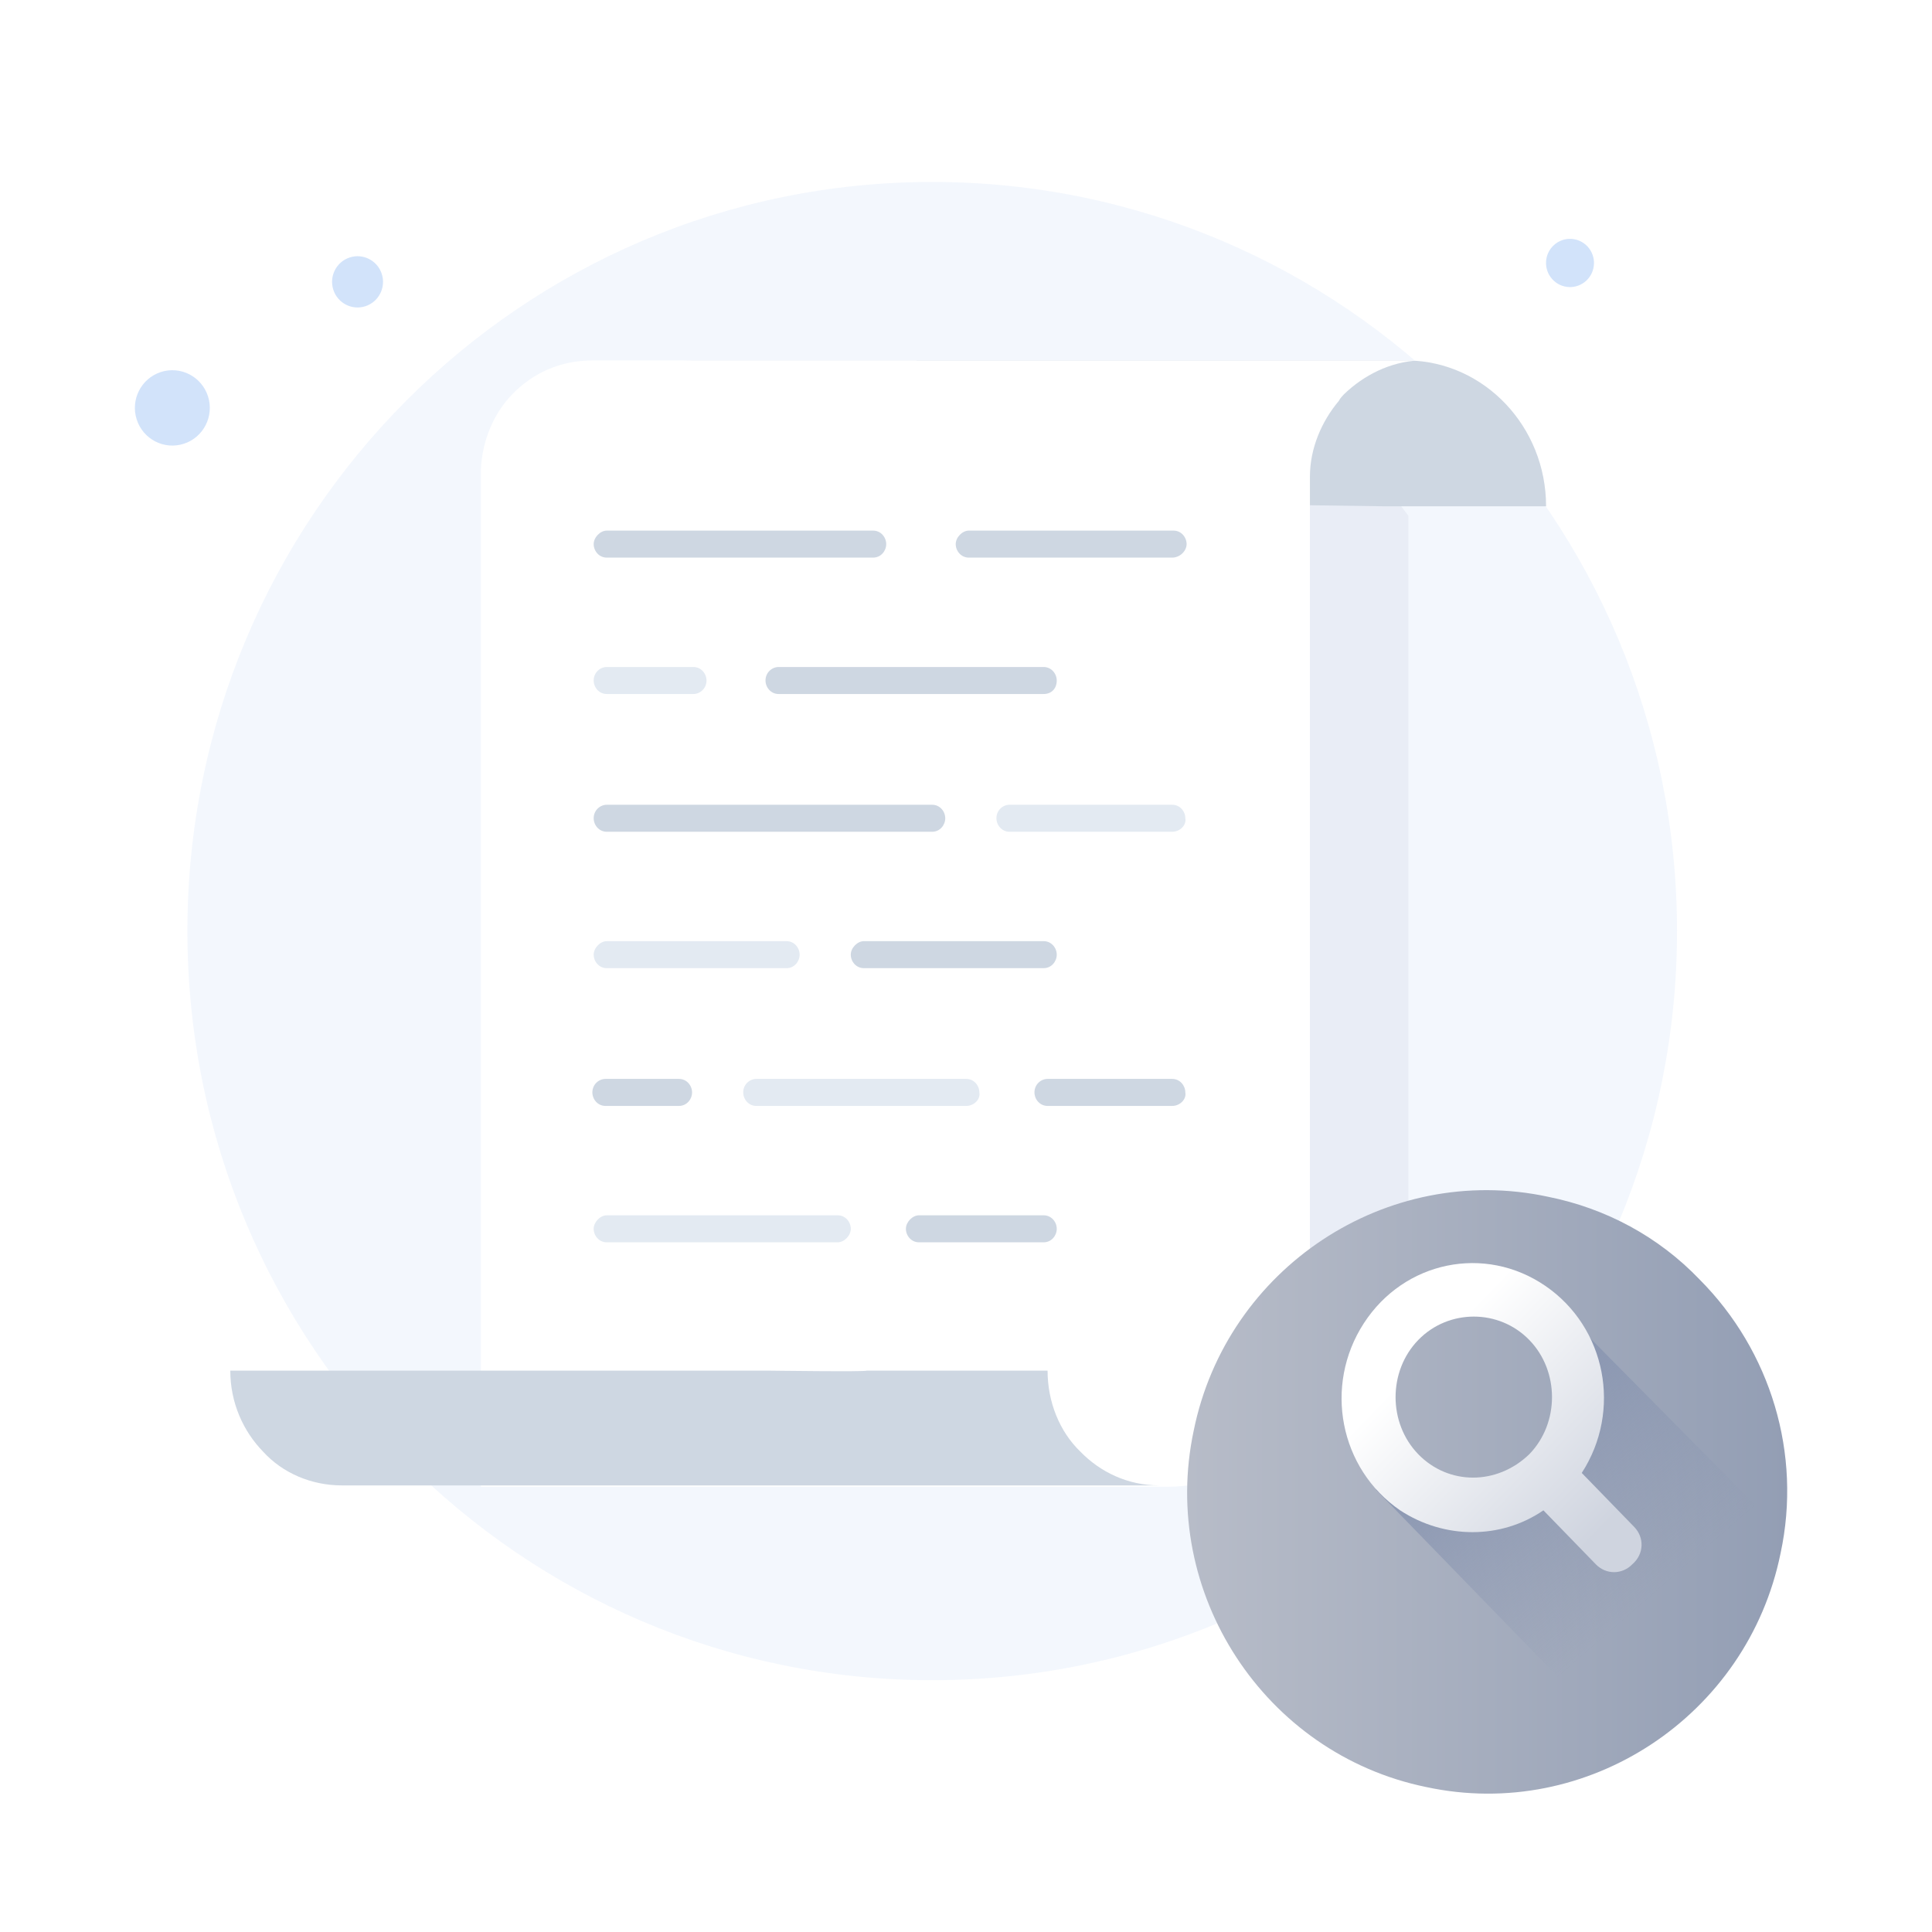 <svg width="166" height="166" viewBox="0 0 166 166" fill="none" xmlns="http://www.w3.org/2000/svg">
<path opacity="0.2" d="M15.803 38.126C17.494 37.573 18.419 35.747 17.87 34.046C17.32 32.346 15.504 31.415 13.813 31.968C12.123 32.521 11.197 34.347 11.747 36.048C12.296 37.748 14.113 38.679 15.803 38.126Z" fill="#2173E6"/>
<path opacity="0.2" d="M31.398 26.311C32.547 25.935 33.177 24.693 32.803 23.536C32.429 22.38 31.194 21.747 30.045 22.123C28.895 22.499 28.266 23.741 28.64 24.898C29.013 26.054 30.248 26.686 31.398 26.311Z" fill="#2173E6"/>
<path opacity="0.2" d="M136.287 24.124C137.127 23.352 137.185 22.042 136.418 21.197C135.65 20.352 134.347 20.293 133.507 21.065C132.667 21.837 132.609 23.148 133.376 23.992C134.144 24.837 135.447 24.896 136.287 24.124Z" fill="#2173E6"/>
<path opacity="0.05" d="M80.096 144.365C115.44 144.365 144.091 115.548 144.091 80C144.091 44.452 115.44 15.634 80.096 15.634C44.753 15.634 16.102 44.452 16.102 80C16.102 115.548 44.753 144.365 80.096 144.365Z" fill="#015CDB"/>
<path opacity="0.3" d="M121.007 44.314V114.052C117.062 119.273 112.327 123.915 106.917 127.512H49.996V40.369C50.109 37.816 51.123 35.495 52.701 33.871C54.505 32.014 56.871 30.97 59.577 30.97H106.917C112.327 34.567 117.174 39.092 121.007 44.314Z" fill="#CED7E2"/>
<path d="M110.748 43.386H78.737V30.97H120.78C120.893 30.97 121.006 30.97 121.006 30.97C127.543 31.086 132.841 36.656 132.841 43.502H118.977" fill="#CED7E2"/>
<g filter="url(#filter0_d_3190_24523)">
<path d="M121.907 30.97C119.427 31.086 117.173 32.246 115.482 33.871C115.369 33.987 115.144 34.219 115.031 34.451C113.566 36.191 112.551 38.512 112.551 40.949V115.212C112.551 122.174 107.141 127.744 100.378 127.744H41.315V40.369C41.428 37.816 42.442 35.495 44.02 33.871C45.824 32.014 48.191 30.97 50.896 30.97H110.184H121.456C121.681 30.97 121.794 30.97 121.907 30.97Z" fill="white"/>
</g>
<path d="M100.715 47.911H83.245C82.568 47.911 82.117 47.331 82.117 46.751C82.117 46.17 82.681 45.59 83.245 45.59H100.828C101.504 45.59 101.955 46.17 101.955 46.751C101.955 47.331 101.392 47.911 100.715 47.911Z" fill="#CED7E2"/>
<path d="M75.018 47.911H52.137C51.46 47.911 51.01 47.331 51.01 46.751C51.01 46.17 51.573 45.59 52.137 45.59H75.018C75.694 45.59 76.145 46.17 76.145 46.751C76.145 47.331 75.694 47.911 75.018 47.911Z" fill="#CED7E2"/>
<path d="M89.669 59.63H66.901C66.224 59.63 65.773 59.05 65.773 58.47C65.773 57.774 66.337 57.31 66.901 57.31H89.669C90.345 57.31 90.796 57.89 90.796 58.47C90.796 59.166 90.345 59.63 89.669 59.63Z" fill="#CED7E2"/>
<path d="M59.576 59.63H52.137C51.46 59.63 51.01 59.05 51.01 58.47C51.01 57.774 51.573 57.31 52.137 57.31H59.576C60.252 57.31 60.703 57.89 60.703 58.47C60.703 59.166 60.139 59.63 59.576 59.63Z" fill="#E3EAF2"/>
<path d="M100.718 71.466H86.741C86.065 71.466 85.614 70.886 85.614 70.306C85.614 69.61 86.177 69.146 86.741 69.146H100.718C101.394 69.146 101.845 69.726 101.845 70.306C101.958 70.886 101.394 71.466 100.718 71.466Z" fill="#E3EAF2"/>
<path d="M80.09 71.466H52.137C51.46 71.466 51.01 70.886 51.01 70.306C51.01 69.61 51.573 69.146 52.137 69.146H80.09C80.766 69.146 81.217 69.726 81.217 70.306C81.217 70.886 80.766 71.466 80.09 71.466Z" fill="#CED7E2"/>
<path d="M89.669 83.186H74.228C73.551 83.186 73.1 82.606 73.1 82.026C73.1 81.445 73.664 80.865 74.228 80.865H89.669C90.346 80.865 90.797 81.445 90.797 82.026C90.797 82.606 90.346 83.186 89.669 83.186Z" fill="#CED7E2"/>
<path d="M67.579 83.186H52.137C51.46 83.186 51.01 82.606 51.01 82.026C51.01 81.445 51.573 80.865 52.137 80.865H67.579C68.255 80.865 68.706 81.445 68.706 82.026C68.706 82.606 68.255 83.186 67.579 83.186Z" fill="#E3EAF2"/>
<path d="M100.717 95.022H90.009C89.332 95.022 88.882 94.442 88.882 93.862C88.882 93.165 89.445 92.701 90.009 92.701H100.717C101.393 92.701 101.844 93.281 101.844 93.862C101.957 94.442 101.393 95.022 100.717 95.022Z" fill="#CED7E2"/>
<path d="M83.02 95.022H64.986C64.31 95.022 63.859 94.442 63.859 93.862C63.859 93.165 64.422 92.701 64.986 92.701H83.02C83.697 92.701 84.148 93.281 84.148 93.862C84.26 94.442 83.697 95.022 83.02 95.022Z" fill="#E3EAF2"/>
<path d="M58.336 95.022H52.024C51.348 95.022 50.897 94.442 50.897 93.862C50.897 93.165 51.461 92.701 52.024 92.701H58.336C59.013 92.701 59.463 93.281 59.463 93.862C59.463 94.442 59.013 95.022 58.336 95.022Z" fill="#CED7E2"/>
<path d="M89.671 106.741H78.963C78.287 106.741 77.836 106.161 77.836 105.581C77.836 105.001 78.399 104.42 78.963 104.42H89.671C90.347 104.42 90.798 105.001 90.798 105.581C90.798 106.161 90.347 106.741 89.671 106.741Z" fill="#CED7E2"/>
<path d="M71.975 106.741H52.137C51.46 106.741 51.01 106.161 51.01 105.581C51.01 105.001 51.573 104.421 52.137 104.421H71.975C72.651 104.421 73.102 105.001 73.102 105.581C73.102 106.161 72.538 106.741 71.975 106.741Z" fill="#E3EAF2"/>
<path d="M74.454 117.765H90.009C90.009 120.434 91.023 122.987 92.827 124.727C94.517 126.468 96.885 127.628 99.59 127.628H29.368C26.776 127.628 24.296 126.584 22.605 124.727C20.914 122.987 19.787 120.55 19.787 117.765H65.888C66.001 117.765 74.567 117.881 74.454 117.765Z" fill="#CED7E2"/>
<g filter="url(#filter1_d_3190_24523)">
<path d="M152.989 126.198C150.156 140.159 136.417 149.276 122.537 146.284C108.656 143.435 99.591 129.616 102.566 115.655C105.398 101.694 119.137 92.577 133.018 95.569C137.975 96.566 142.507 98.988 146.048 102.692C152.139 108.818 154.83 117.65 152.989 126.198Z" fill="url(#paint0_linear_3190_24523)"/>
</g>
<path d="M155.674 134.233C155.5 134.768 155.327 135.125 154.98 135.661C152.032 141.552 147.349 146.372 141.627 149.228C140.933 149.585 140.239 149.942 139.719 150.121L118.215 127.984L123.417 128.163L128.967 128.342L132.956 125.485C132.956 125.485 136.077 119.951 135.904 119.594C135.73 119.237 132.262 113.703 132.262 113.703L136.077 114.417L155.674 134.233Z" fill="url(#paint1_linear_3190_24523)"/>
<path d="M140.416 131.198L135.907 126.557C139.376 121.201 137.988 114.061 132.786 110.49C127.583 106.92 120.646 108.348 117.178 113.704C113.71 119.059 115.097 126.2 120.3 129.77C124.115 132.269 128.971 132.269 132.612 129.77L137.121 134.412C137.988 135.304 139.376 135.304 140.243 134.412C141.283 133.519 141.283 132.091 140.416 131.198ZM121.86 124.95C119.259 122.273 119.259 117.81 121.86 115.132C124.462 112.454 128.797 112.454 131.398 115.132C134 117.81 134 122.273 131.398 124.95C128.624 127.628 124.462 127.628 121.86 124.95Z" fill="url(#paint2_linear_3190_24523)"/>
<defs>
<filter id="filter0_d_3190_24523" x="17.315" y="6.97" width="128.592" height="144.774" filterUnits="userSpaceOnUse" color-interpolation-filters="sRGB">
<feFlood flood-opacity="0" result="BackgroundImageFix"/>
<feColorMatrix in="SourceAlpha" type="matrix" values="0 0 0 0 0 0 0 0 0 0 0 0 0 0 0 0 0 0 127 0" result="hardAlpha"/>
<feOffset/>
<feGaussianBlur stdDeviation="12"/>
<feComposite in2="hardAlpha" operator="out"/>
<feColorMatrix type="matrix" values="0 0 0 0 0 0 0 0 0 0 0 0 0 0 0 0 0 0 0.04 0"/>
<feBlend mode="normal" in2="BackgroundImageFix" result="effect1_dropShadow_3190_24523"/>
<feBlend mode="normal" in="SourceGraphic" in2="effect1_dropShadow_3190_24523" result="shape"/>
</filter>
<filter id="filter1_d_3190_24523" x="90.384" y="90.644" width="74.792" height="75.085" filterUnits="userSpaceOnUse" color-interpolation-filters="sRGB">
<feFlood flood-opacity="0" result="BackgroundImageFix"/>
<feColorMatrix in="SourceAlpha" type="matrix" values="0 0 0 0 0 0 0 0 0 0 0 0 0 0 0 0 0 0 127 0" result="hardAlpha"/>
<feOffset dy="7.26"/>
<feGaussianBlur stdDeviation="5.808"/>
<feColorMatrix type="matrix" values="0 0 0 0 0.604 0 0 0 0 0.639 0 0 0 0 0.718 0 0 0 0.4 0"/>
<feBlend mode="normal" in2="BackgroundImageFix" result="effect1_dropShadow_3190_24523"/>
<feBlend mode="normal" in="SourceGraphic" in2="effect1_dropShadow_3190_24523" result="shape"/>
</filter>
<linearGradient id="paint0_linear_3190_24523" x1="102.003" y1="120.906" x2="153.556" y2="120.906" gradientUnits="userSpaceOnUse">
<stop stop-color="#FFD76F"/>
<stop offset="0" stop-color="#B7BCC8"/>
<stop offset="1" stop-color="#939EB4"/>
</linearGradient>
<linearGradient id="paint1_linear_3190_24523" x1="121.953" y1="121.523" x2="138.278" y2="140.278" gradientUnits="userSpaceOnUse">
<stop stop-color="#8693B0"/>
<stop offset="1" stop-color="#8995B0" stop-opacity="0"/>
</linearGradient>
<linearGradient id="paint2_linear_3190_24523" x1="137.745" y1="131.592" x2="122.301" y2="116.589" gradientUnits="userSpaceOnUse">
<stop offset="0.011" stop-color="#CFD4DF"/>
<stop offset="1" stop-color="white"/>
</linearGradient>
</defs>
</svg>
